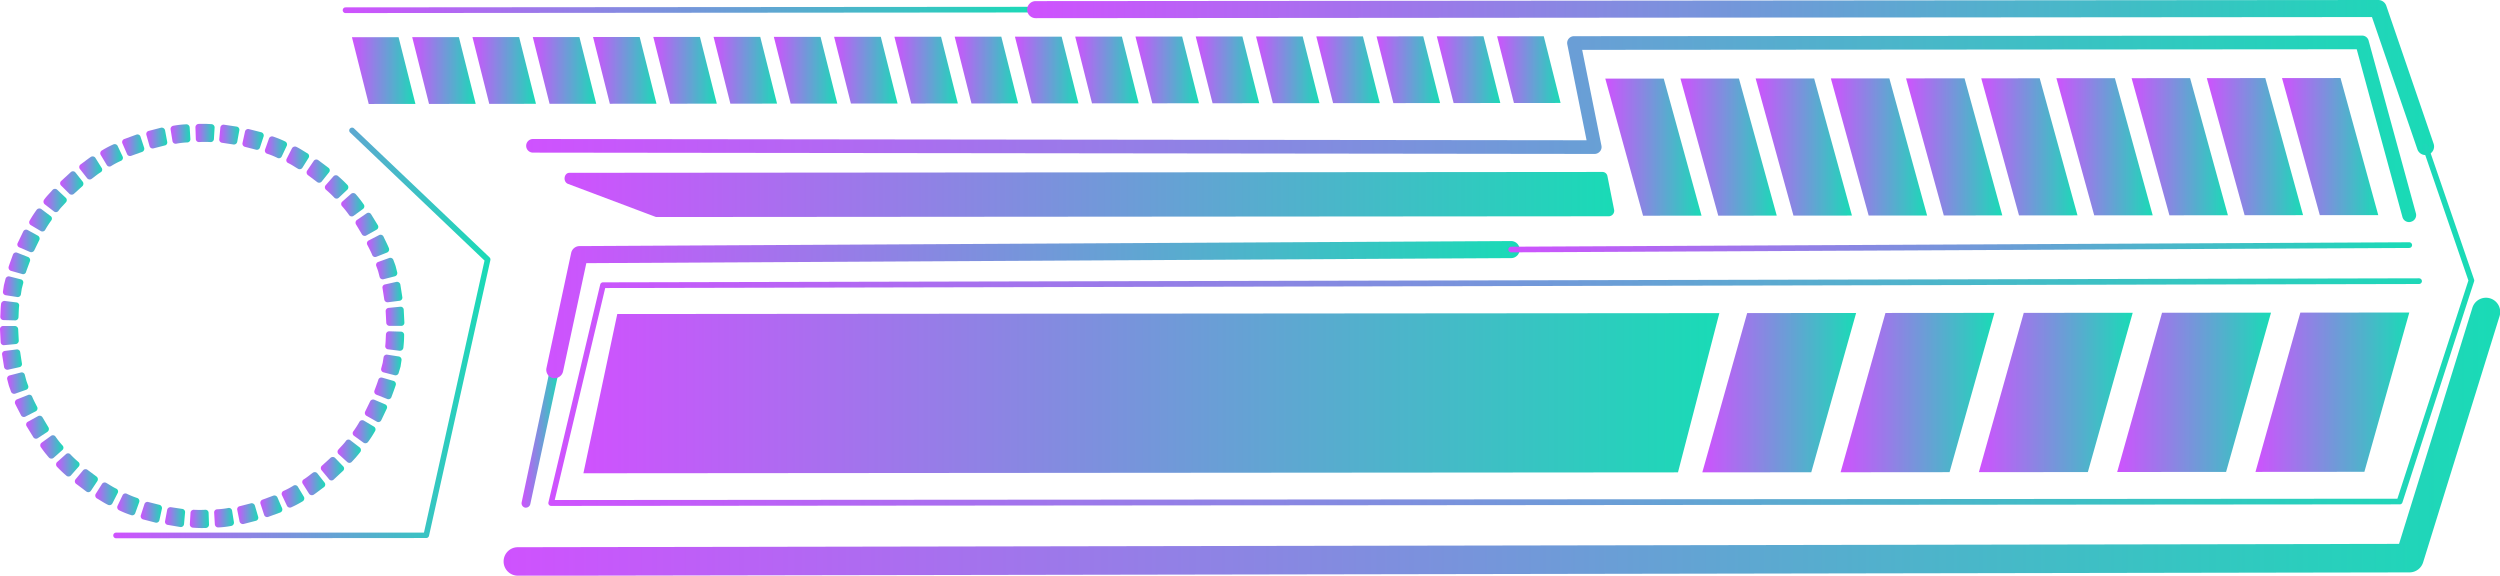 <svg xmlns="http://www.w3.org/2000/svg" xmlns:xlink="http://www.w3.org/1999/xlink" viewBox="0 0 495.33 114.06"><defs><style>.cls-1{mask:url(#mask);filter:url(#luminosity-noclip-2);}.cls-2{mix-blend-mode:multiply;fill:url(#Безымянный_градиент_50);}.cls-3{fill:url(#New_Gradient_Swatch_1);}.cls-4{fill:url(#New_Gradient_Swatch_1-2);}.cls-5{fill:url(#New_Gradient_Swatch_1-3);}.cls-6{fill:url(#New_Gradient_Swatch_1-4);}.cls-7{fill:url(#New_Gradient_Swatch_1-5);}.cls-8{fill:url(#New_Gradient_Swatch_1-6);}.cls-9{fill:url(#New_Gradient_Swatch_1-7);}.cls-10{fill:url(#New_Gradient_Swatch_1-8);}.cls-11{fill:url(#New_Gradient_Swatch_1-9);}.cls-12{fill:url(#New_Gradient_Swatch_1-10);}.cls-13{fill:url(#New_Gradient_Swatch_1-11);}.cls-14{fill:url(#New_Gradient_Swatch_1-12);}.cls-15{fill:url(#New_Gradient_Swatch_1-13);}.cls-16{fill:url(#New_Gradient_Swatch_1-14);}.cls-17{fill:url(#New_Gradient_Swatch_1-15);}.cls-18{fill:url(#New_Gradient_Swatch_1-16);}.cls-19{fill:url(#New_Gradient_Swatch_1-17);}.cls-20{fill:url(#New_Gradient_Swatch_1-18);}.cls-21{fill:url(#New_Gradient_Swatch_1-19);}.cls-22{fill:url(#New_Gradient_Swatch_1-20);}.cls-23{fill:url(#New_Gradient_Swatch_1-21);}.cls-24{fill:url(#New_Gradient_Swatch_1-22);}.cls-25{fill:url(#New_Gradient_Swatch_1-23);}.cls-26{fill:url(#New_Gradient_Swatch_1-24);}.cls-27{fill:url(#New_Gradient_Swatch_1-25);}.cls-28{fill:url(#New_Gradient_Swatch_1-26);}.cls-29{fill:url(#New_Gradient_Swatch_1-27);}.cls-30{fill:url(#New_Gradient_Swatch_1-28);}.cls-31{fill:url(#New_Gradient_Swatch_1-29);}.cls-32{fill:url(#New_Gradient_Swatch_1-30);}.cls-33{fill:url(#New_Gradient_Swatch_1-31);}.cls-34{fill:url(#New_Gradient_Swatch_1-32);}.cls-35{fill:url(#New_Gradient_Swatch_1-33);}.cls-36{fill:url(#New_Gradient_Swatch_1-34);}.cls-37{fill:url(#New_Gradient_Swatch_1-35);}.cls-38{fill:url(#New_Gradient_Swatch_1-36);}.cls-39{fill:url(#New_Gradient_Swatch_1-37);}.cls-40{fill:url(#New_Gradient_Swatch_1-38);}.cls-41{fill:url(#New_Gradient_Swatch_1-39);}.cls-42{fill:url(#New_Gradient_Swatch_1-40);}.cls-43{fill:url(#New_Gradient_Swatch_1-41);}.cls-44{fill:url(#New_Gradient_Swatch_1-42);}.cls-45{fill:url(#New_Gradient_Swatch_1-43);}.cls-46{fill:url(#New_Gradient_Swatch_1-44);}.cls-47{fill:url(#New_Gradient_Swatch_1-45);}.cls-48{fill:url(#New_Gradient_Swatch_1-46);}.cls-49{mask:url(#mask-2);}.cls-50{fill:url(#New_Gradient_Swatch_1-47);}.cls-51{fill:url(#New_Gradient_Swatch_1-48);}.cls-52{fill:url(#New_Gradient_Swatch_1-49);}.cls-53{fill:url(#New_Gradient_Swatch_1-50);}.cls-54{fill:url(#New_Gradient_Swatch_1-51);}.cls-55{fill:url(#New_Gradient_Swatch_1-52);}.cls-56{fill:url(#New_Gradient_Swatch_1-53);}.cls-57{fill:url(#New_Gradient_Swatch_1-54);}.cls-58{fill:url(#New_Gradient_Swatch_1-55);}.cls-59{fill:url(#New_Gradient_Swatch_1-56);}.cls-60{fill:url(#New_Gradient_Swatch_1-57);}.cls-61{fill:url(#New_Gradient_Swatch_1-58);}.cls-62{fill:url(#New_Gradient_Swatch_1-59);}.cls-63{fill:url(#New_Gradient_Swatch_1-60);}.cls-64{fill:url(#New_Gradient_Swatch_1-61);}.cls-65{fill:url(#New_Gradient_Swatch_1-62);}.cls-66{fill:url(#New_Gradient_Swatch_1-63);}.cls-67{fill:url(#New_Gradient_Swatch_1-64);}.cls-68{fill:url(#New_Gradient_Swatch_1-65);}.cls-69{fill:url(#New_Gradient_Swatch_1-66);}.cls-70{fill:url(#New_Gradient_Swatch_1-67);}.cls-71{fill:url(#New_Gradient_Swatch_1-68);}.cls-72{fill:url(#New_Gradient_Swatch_1-69);}.cls-73{fill:url(#New_Gradient_Swatch_1-70);}.cls-74{fill:url(#New_Gradient_Swatch_1-71);}.cls-75{fill:url(#New_Gradient_Swatch_1-72);}.cls-76{fill:url(#New_Gradient_Swatch_1-73);}.cls-77{fill:url(#New_Gradient_Swatch_1-74);}.cls-78{fill:url(#New_Gradient_Swatch_1-75);}.cls-79{fill:url(#New_Gradient_Swatch_1-76);}.cls-80{fill:url(#New_Gradient_Swatch_1-77);}.cls-81{fill:url(#New_Gradient_Swatch_1-78);}.cls-82{fill:url(#New_Gradient_Swatch_1-79);}.cls-83{fill:url(#New_Gradient_Swatch_1-80);}.cls-84{fill:url(#New_Gradient_Swatch_1-81);}.cls-85{fill:url(#New_Gradient_Swatch_1-82);}.cls-86{fill:url(#New_Gradient_Swatch_1-83);}.cls-87{fill:url(#New_Gradient_Swatch_1-84);}.cls-88{fill:url(#New_Gradient_Swatch_1-85);}.cls-89{fill:url(#New_Gradient_Swatch_1-86);}.cls-90{fill:url(#New_Gradient_Swatch_1-87);}.cls-91{fill:url(#New_Gradient_Swatch_1-88);}.cls-92{fill:url(#New_Gradient_Swatch_1-89);}.cls-93{fill:url(#New_Gradient_Swatch_1-90);}.cls-94{fill:url(#New_Gradient_Swatch_1-91);}.cls-95{fill:url(#New_Gradient_Swatch_1-92);}.cls-96{fill:url(#New_Gradient_Swatch_1-93);}.cls-97{fill:url(#New_Gradient_Swatch_1-94);}.cls-98{fill:url(#New_Gradient_Swatch_1-95);}.cls-99{fill:url(#New_Gradient_Swatch_1-96);}.cls-100{fill:url(#New_Gradient_Swatch_1-97);}.cls-101{filter:url(#luminosity-noclip);}</style><filter id="luminosity-noclip" x="8.61" y="-8236.2" width="62.9" height="32766" filterUnits="userSpaceOnUse" color-interpolation-filters="sRGB"><feFlood flood-color="#fff" result="bg"/><feBlend in="SourceGraphic" in2="bg"/></filter><mask id="mask" x="8.61" y="-8236.2" width="62.9" height="32766" maskUnits="userSpaceOnUse"><g class="cls-101"/></mask><radialGradient id="Безымянный_градиент_50" cx="42" cy="63.66" r="31.45" gradientTransform="translate(29.38 -10.95) rotate(25.36)" gradientUnits="userSpaceOnUse"><stop offset="0" stop-color="#fff"/><stop offset="0.12" stop-color="#f2f2f2"/><stop offset="0.34" stop-color="#d1d1d1"/><stop offset="0.63" stop-color="#9b9b9b"/><stop offset="0.98" stop-color="#515151"/><stop offset="1" stop-color="#4d4d4d"/></radialGradient><linearGradient id="New_Gradient_Swatch_1" x1="115.59" y1="77.91" x2="340.66" y2="77.91" gradientUnits="userSpaceOnUse"><stop offset="0" stop-color="#cf52fe"/><stop offset="1" stop-color="#19dbb6"/></linearGradient><linearGradient id="New_Gradient_Swatch_1-2" x1="103.34" y1="86.45" x2="110.82" y2="86.45" xlink:href="#New_Gradient_Swatch_1"/><linearGradient id="New_Gradient_Swatch_1-3" x1="108.23" y1="61.34" x2="301.1" y2="61.34" xlink:href="#New_Gradient_Swatch_1"/><linearGradient id="New_Gradient_Swatch_1-4" x1="298.85" y1="48.98" x2="477.91" y2="48.98" xlink:href="#New_Gradient_Swatch_1"/><linearGradient id="New_Gradient_Swatch_1-5" x1="67.84" y1="1.97" x2="205.82" y2="1.97" xlink:href="#New_Gradient_Swatch_1"/><linearGradient id="New_Gradient_Swatch_1-6" x1="203.51" y1="15.36" x2="482.25" y2="15.36" xlink:href="#New_Gradient_Swatch_1"/><linearGradient id="New_Gradient_Swatch_1-7" x1="108.64" y1="64.35" x2="490.23" y2="64.35" xlink:href="#New_Gradient_Swatch_1"/><linearGradient id="New_Gradient_Swatch_1-8" x1="446.88" y1="77.71" x2="477.36" y2="77.71" xlink:href="#New_Gradient_Swatch_1"/><linearGradient id="New_Gradient_Swatch_1-9" x1="419.48" y1="77.73" x2="449.96" y2="77.73" xlink:href="#New_Gradient_Swatch_1"/><linearGradient id="New_Gradient_Swatch_1-10" x1="392.08" y1="77.76" x2="422.56" y2="77.76" xlink:href="#New_Gradient_Swatch_1"/><linearGradient id="New_Gradient_Swatch_1-11" x1="364.68" y1="77.78" x2="395.16" y2="77.78" xlink:href="#New_Gradient_Swatch_1"/><linearGradient id="New_Gradient_Swatch_1-12" x1="337.28" y1="77.8" x2="367.76" y2="77.8" xlink:href="#New_Gradient_Swatch_1"/><linearGradient id="New_Gradient_Swatch_1-13" x1="99.78" y1="86.57" x2="495.33" y2="86.57" xlink:href="#New_Gradient_Swatch_1"/><linearGradient id="New_Gradient_Swatch_1-14" x1="111.86" y1="38.54" x2="319.81" y2="38.54" xlink:href="#New_Gradient_Swatch_1"/><linearGradient id="New_Gradient_Swatch_1-15" x1="377.65" y1="29.11" x2="396.72" y2="29.11" xlink:href="#New_Gradient_Swatch_1"/><linearGradient id="New_Gradient_Swatch_1-16" x1="318.06" y1="29.15" x2="337.13" y2="29.15" xlink:href="#New_Gradient_Swatch_1"/><linearGradient id="New_Gradient_Swatch_1-17" x1="332.95" y1="29.14" x2="352.03" y2="29.14" xlink:href="#New_Gradient_Swatch_1"/><linearGradient id="New_Gradient_Swatch_1-18" x1="347.85" y1="29.13" x2="366.93" y2="29.13" xlink:href="#New_Gradient_Swatch_1"/><linearGradient id="New_Gradient_Swatch_1-19" x1="362.75" y1="29.12" x2="381.82" y2="29.12" xlink:href="#New_Gradient_Swatch_1"/><linearGradient id="New_Gradient_Swatch_1-20" x1="452.14" y1="29.04" x2="471.21" y2="29.04" xlink:href="#New_Gradient_Swatch_1"/><linearGradient id="New_Gradient_Swatch_1-21" x1="392.55" y1="29.09" x2="411.62" y2="29.09" xlink:href="#New_Gradient_Swatch_1"/><linearGradient id="New_Gradient_Swatch_1-22" x1="407.44" y1="29.08" x2="426.52" y2="29.08" xlink:href="#New_Gradient_Swatch_1"/><linearGradient id="New_Gradient_Swatch_1-23" x1="422.34" y1="29.07" x2="441.42" y2="29.07" xlink:href="#New_Gradient_Swatch_1"/><linearGradient id="New_Gradient_Swatch_1-24" x1="437.24" y1="29.06" x2="456.31" y2="29.06" xlink:href="#New_Gradient_Swatch_1"/><linearGradient id="New_Gradient_Swatch_1-25" x1="236.91" y1="13.84" x2="249.49" y2="13.84" xlink:href="#New_Gradient_Swatch_1"/><linearGradient id="New_Gradient_Swatch_1-26" x1="189.15" y1="13.88" x2="201.73" y2="13.88" xlink:href="#New_Gradient_Swatch_1"/><linearGradient id="New_Gradient_Swatch_1-27" x1="201.09" y1="13.87" x2="213.67" y2="13.87" xlink:href="#New_Gradient_Swatch_1"/><linearGradient id="New_Gradient_Swatch_1-28" x1="213.03" y1="13.86" x2="225.61" y2="13.86" xlink:href="#New_Gradient_Swatch_1"/><linearGradient id="New_Gradient_Swatch_1-29" x1="224.97" y1="13.85" x2="237.55" y2="13.85" xlink:href="#New_Gradient_Swatch_1"/><linearGradient id="New_Gradient_Swatch_1-30" x1="296.62" y1="13.79" x2="309.2" y2="13.79" xlink:href="#New_Gradient_Swatch_1"/><linearGradient id="New_Gradient_Swatch_1-31" x1="248.86" y1="13.83" x2="261.43" y2="13.83" xlink:href="#New_Gradient_Swatch_1"/><linearGradient id="New_Gradient_Swatch_1-32" x1="260.8" y1="13.82" x2="273.38" y2="13.82" xlink:href="#New_Gradient_Swatch_1"/><linearGradient id="New_Gradient_Swatch_1-33" x1="272.74" y1="13.81" x2="285.32" y2="13.81" xlink:href="#New_Gradient_Swatch_1"/><linearGradient id="New_Gradient_Swatch_1-34" x1="284.68" y1="13.8" x2="297.26" y2="13.8" xlink:href="#New_Gradient_Swatch_1"/><linearGradient id="New_Gradient_Swatch_1-35" x1="117.5" y1="13.94" x2="130.07" y2="13.94" xlink:href="#New_Gradient_Swatch_1"/><linearGradient id="New_Gradient_Swatch_1-36" x1="69.73" y1="13.98" x2="82.31" y2="13.98" xlink:href="#New_Gradient_Swatch_1"/><linearGradient id="New_Gradient_Swatch_1-37" x1="81.67" y1="13.97" x2="94.25" y2="13.97" xlink:href="#New_Gradient_Swatch_1"/><linearGradient id="New_Gradient_Swatch_1-38" x1="93.61" y1="13.96" x2="106.19" y2="13.96" xlink:href="#New_Gradient_Swatch_1"/><linearGradient id="New_Gradient_Swatch_1-39" x1="105.56" y1="13.95" x2="118.13" y2="13.95" xlink:href="#New_Gradient_Swatch_1"/><linearGradient id="New_Gradient_Swatch_1-40" x1="177.21" y1="13.89" x2="189.78" y2="13.89" xlink:href="#New_Gradient_Swatch_1"/><linearGradient id="New_Gradient_Swatch_1-41" x1="129.44" y1="13.93" x2="142.02" y2="13.93" xlink:href="#New_Gradient_Swatch_1"/><linearGradient id="New_Gradient_Swatch_1-42" x1="141.38" y1="13.92" x2="153.96" y2="13.92" xlink:href="#New_Gradient_Swatch_1"/><linearGradient id="New_Gradient_Swatch_1-43" x1="153.32" y1="13.91" x2="165.9" y2="13.91" xlink:href="#New_Gradient_Swatch_1"/><linearGradient id="New_Gradient_Swatch_1-44" x1="165.26" y1="13.9" x2="177.84" y2="13.9" xlink:href="#New_Gradient_Swatch_1"/><linearGradient id="New_Gradient_Swatch_1-45" x1="104.22" y1="25.51" x2="478.7" y2="25.51" xlink:href="#New_Gradient_Swatch_1"/><linearGradient id="New_Gradient_Swatch_1-46" x1="22.39" y1="65.97" x2="97.2" y2="65.97" xlink:href="#New_Gradient_Swatch_1"/><filter id="luminosity-noclip-2" x="8.61" y="33.11" width="62.9" height="62.9" filterUnits="userSpaceOnUse" color-interpolation-filters="sRGB"><feFlood flood-color="#fff" result="bg"/><feBlend in="SourceGraphic" in2="bg"/></filter><mask id="mask-2" x="8.61" y="33.11" width="62.9" height="62.9" maskUnits="userSpaceOnUse"><g class="cls-1"><circle class="cls-2" cx="40.06" cy="64.56" r="31.45" transform="translate(-23.83 23.43) rotate(-25.41)"/></g></mask><linearGradient id="New_Gradient_Swatch_1-47" x1="8.61" y1="64.56" x2="71.52" y2="64.56" gradientTransform="translate(31.58 -10.95) rotate(25.41)" xlink:href="#New_Gradient_Swatch_1"/><linearGradient id="New_Gradient_Swatch_1-48" x1="76.33" y1="67.57" x2="80.07" y2="67.57" xlink:href="#New_Gradient_Swatch_1"/><linearGradient id="New_Gradient_Swatch_1-49" x1="69.83" y1="85.54" x2="74.36" y2="85.54" xlink:href="#New_Gradient_Swatch_1"/><linearGradient id="New_Gradient_Swatch_1-50" x1="72.28" y1="81.39" x2="76.68" y2="81.39" xlink:href="#New_Gradient_Swatch_1"/><linearGradient id="New_Gradient_Swatch_1-51" x1="74.16" y1="76.95" x2="78.43" y2="76.95" xlink:href="#New_Gradient_Swatch_1"/><linearGradient id="New_Gradient_Swatch_1-52" x1="75.51" y1="72.32" x2="79.55" y2="72.32" xlink:href="#New_Gradient_Swatch_1"/><linearGradient id="New_Gradient_Swatch_1-53" x1="66.9" y1="89.4" x2="71.51" y2="89.4" xlink:href="#New_Gradient_Swatch_1"/><linearGradient id="New_Gradient_Swatch_1-54" x1="51.53" y1="100.35" x2="55.89" y2="100.35" xlink:href="#New_Gradient_Swatch_1"/><linearGradient id="New_Gradient_Swatch_1-55" x1="55.82" y1="98.35" x2="60.32" y2="98.35" xlink:href="#New_Gradient_Swatch_1"/><linearGradient id="New_Gradient_Swatch_1-56" x1="59.86" y1="95.85" x2="64.44" y2="95.85" xlink:href="#New_Gradient_Swatch_1"/><linearGradient id="New_Gradient_Swatch_1-57" x1="63.59" y1="92.87" x2="68.21" y2="92.87" xlink:href="#New_Gradient_Swatch_1"/><linearGradient id="New_Gradient_Swatch_1-58" x1="47.01" y1="101.77" x2="51.18" y2="101.77" xlink:href="#New_Gradient_Swatch_1"/><linearGradient id="New_Gradient_Swatch_1-59" x1="27.87" y1="101.5" x2="32.09" y2="101.5" xlink:href="#New_Gradient_Swatch_1"/><linearGradient id="New_Gradient_Swatch_1-60" x1="32.69" y1="102.45" x2="36.68" y2="102.45" xlink:href="#New_Gradient_Swatch_1"/><linearGradient id="New_Gradient_Swatch_1-61" x1="37.61" y1="102.81" x2="41.41" y2="102.81" xlink:href="#New_Gradient_Swatch_1"/><linearGradient id="New_Gradient_Swatch_1-62" x1="42.4" y1="102.57" x2="46.34" y2="102.57" xlink:href="#New_Gradient_Swatch_1"/><linearGradient id="New_Gradient_Swatch_1-63" x1="23.22" y1="99.93" x2="27.62" y2="99.93" xlink:href="#New_Gradient_Swatch_1"/><linearGradient id="New_Gradient_Swatch_1-64" x1="7.94" y1="88.57" x2="12.53" y2="88.57" xlink:href="#New_Gradient_Swatch_1"/><linearGradient id="New_Gradient_Swatch_1-65" x1="11.15" y1="92.1" x2="15.78" y2="92.1" xlink:href="#New_Gradient_Swatch_1"/><linearGradient id="New_Gradient_Swatch_1-66" x1="14.79" y1="95.23" x2="19.39" y2="95.23" xlink:href="#New_Gradient_Swatch_1"/><linearGradient id="New_Gradient_Swatch_1-67" x1="18.85" y1="97.84" x2="23.37" y2="97.84" xlink:href="#New_Gradient_Swatch_1"/><linearGradient id="New_Gradient_Swatch_1-68" x1="5.18" y1="84.65" x2="9.68" y2="84.65" xlink:href="#New_Gradient_Swatch_1"/><linearGradient id="New_Gradient_Swatch_1-69" x1="0" y1="66.49" x2="3.72" y2="66.49" xlink:href="#New_Gradient_Swatch_1"/><linearGradient id="New_Gradient_Swatch_1-70" x1="0.41" y1="71.26" x2="4.36" y2="71.26" xlink:href="#New_Gradient_Swatch_1"/><linearGradient id="New_Gradient_Swatch_1-71" x1="1.41" y1="75.92" x2="5.62" y2="75.92" xlink:href="#New_Gradient_Swatch_1"/><linearGradient id="New_Gradient_Swatch_1-72" x1="3" y1="80.4" x2="7.4" y2="80.4" xlink:href="#New_Gradient_Swatch_1"/><linearGradient id="New_Gradient_Swatch_1-73" x1="0.06" y1="61.55" x2="3.8" y2="61.55" xlink:href="#New_Gradient_Swatch_1"/><linearGradient id="New_Gradient_Swatch_1-74" x1="5.77" y1="43.58" x2="10.3" y2="43.58" xlink:href="#New_Gradient_Swatch_1"/><linearGradient id="New_Gradient_Swatch_1-75" x1="3.45" y1="47.73" x2="7.85" y2="47.73" xlink:href="#New_Gradient_Swatch_1"/><linearGradient id="New_Gradient_Swatch_1-76" x1="1.7" y1="52.17" x2="5.97" y2="52.17" xlink:href="#New_Gradient_Swatch_1"/><linearGradient id="New_Gradient_Swatch_1-77" x1="0.58" y1="56.8" x2="4.62" y2="56.8" xlink:href="#New_Gradient_Swatch_1"/><linearGradient id="New_Gradient_Swatch_1-78" x1="8.62" y1="39.72" x2="13.23" y2="39.72" xlink:href="#New_Gradient_Swatch_1"/><linearGradient id="New_Gradient_Swatch_1-79" x1="24.24" y1="28.77" x2="28.6" y2="28.77" xlink:href="#New_Gradient_Swatch_1"/><linearGradient id="New_Gradient_Swatch_1-80" x1="19.81" y1="30.77" x2="24.31" y2="30.77" xlink:href="#New_Gradient_Swatch_1"/><linearGradient id="New_Gradient_Swatch_1-81" x1="15.69" y1="33.28" x2="20.27" y2="33.28" xlink:href="#New_Gradient_Swatch_1"/><linearGradient id="New_Gradient_Swatch_1-82" x1="11.92" y1="36.26" x2="16.54" y2="36.26" xlink:href="#New_Gradient_Swatch_1"/><linearGradient id="New_Gradient_Swatch_1-83" x1="28.95" y1="27.36" x2="33.11" y2="27.36" xlink:href="#New_Gradient_Swatch_1"/><linearGradient id="New_Gradient_Swatch_1-84" x1="48.04" y1="27.62" x2="52.25" y2="27.62" xlink:href="#New_Gradient_Swatch_1"/><linearGradient id="New_Gradient_Swatch_1-85" x1="43.45" y1="26.67" x2="47.44" y2="26.67" xlink:href="#New_Gradient_Swatch_1"/><linearGradient id="New_Gradient_Swatch_1-86" x1="38.72" y1="26.31" x2="42.52" y2="26.31" xlink:href="#New_Gradient_Swatch_1"/><linearGradient id="New_Gradient_Swatch_1-87" x1="33.79" y1="26.56" x2="37.72" y2="26.56" xlink:href="#New_Gradient_Swatch_1"/><linearGradient id="New_Gradient_Swatch_1-88" x1="52.51" y1="29.19" x2="56.9" y2="29.19" xlink:href="#New_Gradient_Swatch_1"/><linearGradient id="New_Gradient_Swatch_1-89" x1="67.6" y1="40.56" x2="72.19" y2="40.56" xlink:href="#New_Gradient_Swatch_1"/><linearGradient id="New_Gradient_Swatch_1-90" x1="64.35" y1="37.02" x2="68.98" y2="37.02" xlink:href="#New_Gradient_Swatch_1"/><linearGradient id="New_Gradient_Swatch_1-91" x1="60.74" y1="33.89" x2="65.34" y2="33.89" xlink:href="#New_Gradient_Swatch_1"/><linearGradient id="New_Gradient_Swatch_1-92" x1="56.75" y1="31.29" x2="61.28" y2="31.29" xlink:href="#New_Gradient_Swatch_1"/><linearGradient id="New_Gradient_Swatch_1-93" x1="70.44" y1="44.48" x2="74.95" y2="44.48" xlink:href="#New_Gradient_Swatch_1"/><linearGradient id="New_Gradient_Swatch_1-94" x1="76.41" y1="62.63" x2="80.13" y2="62.63" xlink:href="#New_Gradient_Swatch_1"/><linearGradient id="New_Gradient_Swatch_1-95" x1="75.77" y1="57.86" x2="79.72" y2="57.86" xlink:href="#New_Gradient_Swatch_1"/><linearGradient id="New_Gradient_Swatch_1-96" x1="74.51" y1="53.21" x2="78.71" y2="53.21" xlink:href="#New_Gradient_Swatch_1"/><linearGradient id="New_Gradient_Swatch_1-97" x1="72.73" y1="48.72" x2="77.13" y2="48.72" xlink:href="#New_Gradient_Swatch_1"/></defs><title>loading_01_purple_green</title><g id="Layer_2" data-name="Layer 2"><g id="Layer_1-2" data-name="Layer 1"><polygon class="cls-3" points="115.59 93.77 332.46 93.59 340.66 62.04 122.3 62.22 115.59 93.77"/><path class="cls-4" d="M104.24,100.58l-.19,0a.89.89,0,0,1-.69-1.07L109,73a.9.9,0,1,1,1.76.38l-5.68,26.45A.9.9,0,0,1,104.24,100.58Z"/><path class="cls-5" d="M109.92,74.92a1.45,1.45,0,0,1-.35,0,1.68,1.68,0,0,1-1.3-2l4.9-22.82a1.7,1.7,0,0,1,1.65-1.34l184.58-1h0a1.69,1.69,0,0,1,0,3.38l-183.23,1-4.62,21.5A1.69,1.69,0,0,1,109.92,74.92Z"/><path class="cls-6" d="M299.41,50a.56.56,0,0,1,0-1.12L477.34,48h0a.57.57,0,0,1,.57.56.57.57,0,0,1-.56.57L299.41,50Z"/><path class="cls-7" d="M205.25,2.47,68.4,2.59a.57.57,0,0,1,0-1.13l136.85-.11a.56.56,0,1,1,0,1.12Z"/><path class="cls-8" d="M480.56,30.72a1.69,1.69,0,0,1-1.6-1.14l-9-26.2L205.2,3.6a1.69,1.69,0,1,1,0-3.38l266-.22a1.7,1.7,0,0,1,1.6,1.14l9.38,27.34a1.7,1.7,0,0,1-1.05,2.15A1.81,1.81,0,0,1,480.56,30.72Z"/><path class="cls-9" d="M475.41,99.93l-366.2.31a.56.56,0,0,1-.45-.22.58.58,0,0,1-.1-.48l10.26-43.16a.57.57,0,0,1,.55-.44l359.82-.8h0a.57.57,0,0,1,.57.56.58.58,0,0,1-.57.57l-359.38.8-10,42L475,98.81l14.07-43.23L480,29.21a.56.56,0,0,1,.35-.71.55.55,0,0,1,.72.35L490.2,55.4a.53.53,0,0,1,0,.35L476,99.54A.56.56,0,0,1,475.41,99.93Z"/><polygon class="cls-10" points="446.88 93.5 468.46 93.48 477.36 61.92 455.77 61.94 446.88 93.5"/><polygon class="cls-11" points="419.48 93.52 441.06 93.5 449.96 61.95 428.37 61.96 419.48 93.52"/><polygon class="cls-12" points="392.08 93.55 413.67 93.53 422.56 61.97 400.97 61.99 392.08 93.55"/><polygon class="cls-13" points="364.68 93.57 386.27 93.55 395.16 61.99 373.57 62.01 364.68 93.57"/><polygon class="cls-14" points="337.28 93.59 358.87 93.57 367.76 62.01 346.17 62.03 337.28 93.59"/><path class="cls-15" d="M102.6,114.06a2.82,2.82,0,0,1,0-5.64l372.73-.66,14.5-46.69a2.82,2.82,0,1,1,5.38,1.68l-15.11,48.66a2.83,2.83,0,0,1-2.69,2l-374.8.67Z"/><path class="cls-16" d="M112.83,34.24l204.71-.17a1,1,0,0,1,.95.87l1.3,6.53a1.1,1.1,0,0,1-1,1.38L130.12,43a.8.8,0,0,1-.3-.06l-17.29-6.51C111.48,36,111.73,34.24,112.83,34.24Z"/><polygon class="cls-17" points="385.13 42.69 396.72 42.68 389.24 15.52 377.65 15.53 385.13 42.69"/><polygon class="cls-18" points="325.54 42.74 337.13 42.73 329.64 15.57 318.06 15.58 325.54 42.74"/><polygon class="cls-19" points="340.44 42.73 352.03 42.72 344.54 15.56 332.95 15.56 340.44 42.73"/><polygon class="cls-20" points="355.34 42.72 366.93 42.71 359.44 15.54 347.85 15.55 355.34 42.72"/><polygon class="cls-21" points="370.24 42.7 381.82 42.7 374.34 15.53 362.75 15.54 370.24 42.7"/><polygon class="cls-22" points="459.63 42.63 471.21 42.62 463.73 15.46 452.14 15.47 459.63 42.63"/><polygon class="cls-23" points="400.03 42.68 411.62 42.67 404.13 15.51 392.55 15.52 400.03 42.68"/><polygon class="cls-24" points="414.93 42.67 426.52 42.66 419.03 15.49 407.44 15.5 414.93 42.67"/><polygon class="cls-25" points="429.83 42.66 441.42 42.65 433.93 15.48 422.34 15.49 429.83 42.66"/><polygon class="cls-26" points="444.73 42.64 456.31 42.63 448.83 15.47 437.24 15.48 444.73 42.64"/><polygon class="cls-27" points="240.25 20.46 249.49 20.45 246.16 7.23 236.91 7.23 240.25 20.46"/><polygon class="cls-28" points="192.48 20.5 201.72 20.49 198.39 7.27 189.15 7.27 192.48 20.5"/><polygon class="cls-29" points="204.42 20.49 213.67 20.48 210.34 7.26 201.09 7.26 204.42 20.49"/><polygon class="cls-30" points="216.36 20.48 225.61 20.47 222.28 7.25 213.03 7.25 216.36 20.48"/><polygon class="cls-31" points="228.31 20.47 237.55 20.46 234.22 7.24 224.97 7.24 228.31 20.47"/><polygon class="cls-32" points="299.96 20.41 309.2 20.4 305.87 7.18 296.62 7.18 299.96 20.41"/><polygon class="cls-33" points="252.19 20.45 261.43 20.44 258.1 7.22 248.86 7.22 252.19 20.45"/><polygon class="cls-34" points="264.13 20.44 273.38 20.43 270.04 7.21 260.8 7.21 264.13 20.44"/><polygon class="cls-35" points="276.07 20.43 285.32 20.42 281.99 7.2 272.74 7.21 276.07 20.43"/><polygon class="cls-36" points="288.01 20.42 297.26 20.41 293.93 7.19 284.68 7.2 288.01 20.42"/><polygon class="cls-37" points="120.83 20.56 130.07 20.55 126.74 7.33 117.5 7.33 120.83 20.56"/><polygon class="cls-38" points="73.06 20.6 82.31 20.59 78.97 7.37 69.73 7.37 73.06 20.6"/><polygon class="cls-39" points="85 20.59 94.25 20.58 90.92 7.36 81.67 7.36 85 20.59"/><polygon class="cls-40" points="96.94 20.58 106.19 20.57 102.86 7.35 93.61 7.35 96.94 20.58"/><polygon class="cls-41" points="108.89 20.57 118.13 20.56 114.8 7.34 105.56 7.34 108.89 20.57"/><polygon class="cls-42" points="180.54 20.51 189.78 20.5 186.45 7.28 177.21 7.28 180.54 20.51"/><polygon class="cls-43" points="132.77 20.55 142.02 20.54 138.68 7.32 129.44 7.32 132.77 20.55"/><polygon class="cls-44" points="144.71 20.54 153.96 20.53 150.63 7.31 141.38 7.31 144.71 20.54"/><polygon class="cls-45" points="156.66 20.53 165.9 20.52 162.57 7.3 153.32 7.3 156.66 20.53"/><polygon class="cls-46" points="168.6 20.52 177.84 20.51 174.51 7.29 165.26 7.29 168.6 20.52"/><path class="cls-47" d="M477.34,44A1.35,1.35,0,0,1,476,43L466.94,9.76l-153.46.12,3.82,19A1.33,1.33,0,0,1,317,30a1.42,1.42,0,0,1-1,.5l-210.4-.26a1.35,1.35,0,1,1,0-2.7h0l208.75.25-3.82-19a1.35,1.35,0,0,1,1.33-1.62L468,7.05a1.34,1.34,0,0,1,1.3,1l9.37,34.22a1.36,1.36,0,0,1-.95,1.66A1.12,1.12,0,0,1,477.34,44Z"/><path class="cls-48" d="M84.4,106.6,23,106.65a.56.56,0,1,1,0-1.12l61,0L96,51.63,69.36,26.25a.56.56,0,0,1,0-.8.56.56,0,0,1,.79,0L97,51a.59.59,0,0,1,.16.54L85,106.16A.57.57,0,0,1,84.4,106.6Z"/><g class="cls-49"><circle class="cls-50" cx="40.06" cy="64.56" r="31.45" transform="translate(-23.83 23.43) rotate(-25.41)"/></g><path class="cls-51" d="M76.33,68.52c.09-.76.09-1.52.14-2.28a.65.65,0,0,1,.66-.6l2.34.07a.64.64,0,0,1,.6.69c0,.84-.06,1.68-.15,2.51a.69.69,0,0,1-.73.59l-2.32-.29A.62.62,0,0,1,76.33,68.52Z"/><path class="cls-52" d="M70,85.47a20.19,20.19,0,0,0,1.23-1.92.65.65,0,0,1,.87-.21l2,1.19a.65.65,0,0,1,.2.9,21.08,21.08,0,0,1-1.36,2.11.67.67,0,0,1-.92.17l-1.89-1.37A.62.62,0,0,1,70,85.47Z"/><path class="cls-53" d="M72.34,81.57l1-2.06a.66.66,0,0,1,.85-.3l2.15.92a.62.62,0,0,1,.28.86l-1.08,2.27a.63.63,0,0,1-.87.29l-2-1.13A.66.66,0,0,1,72.34,81.57Z"/><path class="cls-54" d="M74.19,77.39c.26-.71.54-1.42.77-2.15a.62.62,0,0,1,.76-.42l2.25.65a.67.67,0,0,1,.44.83c-.26.79-.56,1.57-.85,2.36a.63.63,0,0,1-.82.4l-2.17-.86A.65.65,0,0,1,74.19,77.39Z"/><path class="cls-55" d="M75.53,73l.29-1.1L76,70.79a.63.63,0,0,1,.72-.52l2.31.36a.66.66,0,0,1,.52.77l-.19,1.24L79,73.85a.65.65,0,0,1-.78.5L76,73.78A.63.63,0,0,1,75.53,73Z"/><path class="cls-56" d="M67.06,89.06c.49-.58,1.06-1.1,1.5-1.73a.6.6,0,0,1,.86-.1l1.86,1.43a.67.67,0,0,1,.09.92,24.66,24.66,0,0,1-1.65,1.9.63.63,0,0,1-.91.07L67.1,90A.64.64,0,0,1,67.06,89.06Z"/><path class="cls-57" d="M52,99l2.14-.79a.66.66,0,0,1,.82.33l.93,2.15a.64.64,0,0,1-.36.85l-2.36.86a.62.62,0,0,1-.83-.36l-.73-2.23A.66.66,0,0,1,52,99Z"/><path class="cls-58" d="M56.16,97.27a14.92,14.92,0,0,0,2-1.06.63.63,0,0,1,.85.22l1.2,2a.67.67,0,0,1-.25.9,20.41,20.41,0,0,1-2.22,1.17.65.65,0,0,1-.88-.28l-1-2.12A.64.64,0,0,1,56.16,97.27Z"/><path class="cls-59" d="M60.14,95c.66-.39,1.23-.9,1.85-1.34a.66.66,0,0,1,.89.13l1.44,1.84a.65.65,0,0,1-.16.91c-.68.48-1.31,1-2,1.47a.68.68,0,0,1-.92-.18l-1.26-2A.61.61,0,0,1,60.14,95Z"/><path class="cls-60" d="M63.79,92.26l1.69-1.54a.66.66,0,0,1,.9,0L68,92.4a.61.61,0,0,1-.05.9L66.13,95a.62.62,0,0,1-.9,0l-1.49-1.8A.66.66,0,0,1,63.79,92.26Z"/><path class="cls-61" d="M47.52,100.29l2.21-.57a.66.66,0,0,1,.77.45l.66,2.25a.63.63,0,0,1-.48.77l-2.43.63a.68.68,0,0,1-.79-.51L47,101A.61.61,0,0,1,47.52,100.29Z"/><path class="cls-62" d="M29.4,99.47l2.22.56a.67.67,0,0,1,.46.77l-.5,2.29a.64.64,0,0,1-.8.45l-2.43-.63a.65.65,0,0,1-.45-.81l.72-2.23A.62.62,0,0,1,29.4,99.47Z"/><path class="cls-63" d="M33.86,100.49l2.26.34a.64.64,0,0,1,.55.69l-.21,2.33a.64.64,0,0,1-.73.57L33.25,104a.62.62,0,0,1-.55-.72l.43-2.3A.67.67,0,0,1,33.86,100.49Z"/><path class="cls-64" d="M38.41,101a19.28,19.28,0,0,0,2.28,0,.62.62,0,0,1,.64.6l.08,2.34a.67.67,0,0,1-.66.67,20.87,20.87,0,0,1-2.5-.06.65.65,0,0,1-.64-.66l.14-2.34A.64.64,0,0,1,38.41,101Z"/><path class="cls-65" d="M43,100.91a15.63,15.63,0,0,0,2.27-.27.64.64,0,0,1,.71.53l.37,2.31a.66.66,0,0,1-.57.73,17.43,17.43,0,0,1-2.49.29.66.66,0,0,1-.72-.6l-.14-2.33A.61.61,0,0,1,43,100.91Z"/><path class="cls-66" d="M25.1,97.82a16.22,16.22,0,0,0,2.12.86.64.64,0,0,1,.36.81l-.79,2.2a.63.63,0,0,1-.84.36,17.45,17.45,0,0,1-2.33-.94.67.67,0,0,1-.34-.87l1-2.11A.62.62,0,0,1,25.1,97.82Z"/><path class="cls-67" d="M11,86.51a17.43,17.43,0,0,0,1.42,1.79.62.62,0,0,1-.06.87l-1.75,1.55a.67.67,0,0,1-.93-.08,22.72,22.72,0,0,1-1.56-2,.65.65,0,0,1,.11-.92l1.89-1.37A.63.63,0,0,1,11,86.51Z"/><path class="cls-68" d="M13.92,90a20.53,20.53,0,0,0,1.66,1.57.64.64,0,0,1,0,.89l-1.55,1.76a.64.64,0,0,1-.91,0,22.93,22.93,0,0,1-1.82-1.73.67.67,0,0,1,0-.93L13.05,90A.61.61,0,0,1,13.92,90Z"/><path class="cls-69" d="M17.31,93.07l1.83,1.36a.68.68,0,0,1,.14.9L18,97.26a.63.63,0,0,1-.9.12l-2-1.5a.63.63,0,0,1-.14-.9l1.5-1.8A.65.65,0,0,1,17.31,93.07Z"/><path class="cls-70" d="M21.06,95.68c.66.38,1.29.82,2,1.15a.62.62,0,0,1,.27.83l-1.06,2.08a.66.66,0,0,1-.9.27c-.75-.36-1.44-.84-2.17-1.26a.66.66,0,0,1-.24-.89l1.26-2A.64.64,0,0,1,21.06,95.68Z"/><path class="cls-71" d="M8.41,82.67l1.19,2a.68.68,0,0,1-.19.88L7.48,86.82a.63.63,0,0,1-.89-.21L5.28,84.46a.63.63,0,0,1,.2-.88l2.05-1.13A.66.66,0,0,1,8.41,82.67Z"/><path class="cls-72" d="M3.6,65.21l.12,2.28a.67.67,0,0,1-.6.68l-2.33.22a.62.62,0,0,1-.66-.61L0,65.27a.62.62,0,0,1,.6-.68H2.94A.67.67,0,0,1,3.6,65.21Z"/><path class="cls-73" d="M4,69.77,4.34,72a.62.62,0,0,1-.46.74l-2.29.51a.67.67,0,0,1-.78-.51L.42,70.28a.63.63,0,0,1,.52-.75l2.32-.29A.63.63,0,0,1,4,69.77Z"/><path class="cls-74" d="M4.91,74.24l.29,1.11c.11.36.25.72.38,1.07a.62.62,0,0,1-.38.8L3,78a.67.67,0,0,1-.83-.42c-.13-.4-.29-.79-.42-1.19L1.44,75.2a.64.64,0,0,1,.44-.81l2.27-.59A.63.63,0,0,1,4.91,74.24Z"/><path class="cls-75" d="M6.37,78.58c.29.7.65,1.37,1,2.06a.65.65,0,0,1-.29.85L5,82.56a.64.64,0,0,1-.86-.33C3.76,81.48,3.36,80.74,3,80a.68.68,0,0,1,.36-.87l2.17-.86A.61.61,0,0,1,6.37,78.58Z"/><path class="cls-76" d="M3.79,60.6c-.09.76-.08,1.53-.13,2.29a.65.65,0,0,1-.67.59L.66,63.42a.65.65,0,0,1-.6-.7c.05-.83.05-1.67.15-2.5a.68.68,0,0,1,.73-.59l2.32.29A.59.59,0,0,1,3.79,60.6Z"/><path class="cls-77" d="M10.18,43.65a20.28,20.28,0,0,0-1.24,1.92.64.64,0,0,1-.86.21l-2-1.19a.65.65,0,0,1-.19-.9,22.14,22.14,0,0,1,1.36-2.1.68.68,0,0,1,.92-.18L10,42.79A.61.61,0,0,1,10.18,43.65Z"/><path class="cls-78" d="M7.79,47.55l-1,2.06a.68.68,0,0,1-.85.31L3.8,49a.62.62,0,0,1-.29-.86L4.6,45.87a.63.63,0,0,1,.87-.3L7.52,46.7A.67.67,0,0,1,7.79,47.55Z"/><path class="cls-79" d="M5.94,51.73c-.26.72-.54,1.43-.78,2.15a.59.59,0,0,1-.75.42l-2.25-.64a.68.68,0,0,1-.44-.83c.26-.8.56-1.58.84-2.37a.64.64,0,0,1,.82-.4l2.18.86A.66.66,0,0,1,5.94,51.73Z"/><path class="cls-80" d="M4.6,56.1l-.29,1.11-.17,1.13a.63.63,0,0,1-.72.51l-2.31-.36a.65.65,0,0,1-.52-.76l.19-1.24.31-1.22a.66.66,0,0,1,.78-.5l2.27.58A.62.62,0,0,1,4.6,56.1Z"/><path class="cls-81" d="M13.07,40.07c-.49.58-1.06,1.09-1.5,1.72a.62.62,0,0,1-.87.11L8.85,40.47a.68.68,0,0,1-.09-.93c.48-.69,1.1-1.26,1.64-1.9a.65.65,0,0,1,.92-.06l1.7,1.6A.63.63,0,0,1,13.07,40.07Z"/><path class="cls-82" d="M28.18,30.09,26,30.87a.64.64,0,0,1-.82-.33l-.93-2.14a.64.64,0,0,1,.36-.85L27,26.68a.63.63,0,0,1,.83.37l.73,2.22A.67.67,0,0,1,28.18,30.09Z"/><path class="cls-83" d="M24,31.85a16.15,16.15,0,0,0-2,1.06.61.61,0,0,1-.85-.22l-1.2-2a.65.65,0,0,1,.25-.89,18.8,18.8,0,0,1,2.22-1.17.65.65,0,0,1,.88.27l1,2.12A.64.64,0,0,1,24,31.85Z"/><path class="cls-84" d="M20,34.1c-.66.39-1.23.9-1.85,1.34a.65.65,0,0,1-.89-.13l-1.44-1.84a.64.64,0,0,1,.16-.9c.68-.49,1.31-1,2-1.47a.66.66,0,0,1,.92.18l1.25,2A.6.6,0,0,1,20,34.1Z"/><path class="cls-85" d="M16.34,36.87,14.65,38.4a.67.67,0,0,1-.9,0l-1.66-1.65a.62.62,0,0,1,.05-.91L14,34.13a.63.63,0,0,1,.91,0L16.39,36A.68.68,0,0,1,16.34,36.87Z"/><path class="cls-86" d="M32.61,28.83l-2.21.57a.64.64,0,0,1-.77-.45L29,26.71a.63.63,0,0,1,.48-.78l2.43-.63a.68.68,0,0,1,.79.51l.43,2.3A.6.6,0,0,1,32.61,28.83Z"/><path class="cls-87" d="M50.73,29.66l-2.22-.57a.66.66,0,0,1-.46-.77l.5-2.28a.63.63,0,0,1,.8-.45l2.43.62a.66.66,0,0,1,.45.82l-.73,2.22A.63.63,0,0,1,50.73,29.66Z"/><path class="cls-88" d="M46.27,28.63,44,28.29a.65.65,0,0,1-.56-.68l.22-2.33a.63.63,0,0,1,.73-.57l2.48.37a.63.63,0,0,1,.55.73L47,28.11A.66.66,0,0,1,46.27,28.63Z"/><path class="cls-89" d="M41.72,28.15a19.28,19.28,0,0,0-2.28,0,.61.61,0,0,1-.64-.6l-.08-2.34a.67.67,0,0,1,.66-.66,23.18,23.18,0,0,1,2.5.05.65.65,0,0,1,.64.67l-.14,2.33A.64.64,0,0,1,41.72,28.15Z"/><path class="cls-90" d="M37.15,28.22a14.35,14.35,0,0,0-2.27.26.64.64,0,0,1-.71-.53l-.37-2.31a.65.65,0,0,1,.57-.73,19,19,0,0,1,2.49-.28.66.66,0,0,1,.72.59l.14,2.34A.62.62,0,0,1,37.15,28.22Z"/><path class="cls-91" d="M55,31.3a16.22,16.22,0,0,0-2.12-.86.64.64,0,0,1-.36-.81l.78-2.2a.65.65,0,0,1,.85-.36,19.62,19.62,0,0,1,2.33.95.66.66,0,0,1,.34.86l-1,2.12A.62.62,0,0,1,55,31.3Z"/><path class="cls-92" d="M69.17,42.62a18.91,18.91,0,0,0-1.42-1.79.63.63,0,0,1,.06-.88l1.75-1.55a.68.68,0,0,1,.93.08,22.86,22.86,0,0,1,1.56,2,.65.65,0,0,1-.11.91l-1.89,1.38A.64.64,0,0,1,69.17,42.62Z"/><path class="cls-93" d="M66.21,39.13a22.45,22.45,0,0,0-1.66-1.57.64.64,0,0,1,0-.89l1.54-1.76a.65.65,0,0,1,.92,0,24.79,24.79,0,0,1,1.82,1.73.67.67,0,0,1,0,.93l-1.71,1.61A.62.62,0,0,1,66.21,39.13Z"/><path class="cls-94" d="M62.82,36.06,61,34.69a.67.67,0,0,1-.14-.89l1.31-1.94a.63.63,0,0,1,.9-.12l2,1.5a.62.62,0,0,1,.13.9L63.71,36A.66.66,0,0,1,62.82,36.06Z"/><path class="cls-95" d="M59.06,33.45c-.66-.38-1.28-.83-2-1.16a.61.61,0,0,1-.27-.82l1.06-2.09a.68.68,0,0,1,.9-.27c.75.37,1.44.85,2.16,1.27a.63.63,0,0,1,.24.88l-1.25,2A.65.65,0,0,1,59.06,33.45Z"/><path class="cls-96" d="M71.72,46.45l-1.19-2a.67.67,0,0,1,.19-.87l1.93-1.32a.62.62,0,0,1,.89.21l1.31,2.14a.62.62,0,0,1-.21.88l-2,1.13A.65.65,0,0,1,71.72,46.45Z"/><path class="cls-97" d="M76.53,63.92l-.12-2.29A.65.65,0,0,1,77,61l2.33-.23a.62.62,0,0,1,.66.62l.13,2.5a.62.62,0,0,1-.6.68H77.19A.66.66,0,0,1,76.53,63.92Z"/><path class="cls-98" d="M76.14,59.36l-.35-2.26a.61.61,0,0,1,.46-.74l2.28-.51a.68.68,0,0,1,.79.52l.39,2.48a.62.62,0,0,1-.52.74l-2.33.3A.66.66,0,0,1,76.14,59.36Z"/><path class="cls-99" d="M75.22,54.88l-.29-1.11c-.11-.36-.25-.71-.38-1.07a.62.62,0,0,1,.38-.8l2.2-.79a.65.65,0,0,1,.82.42c.14.39.3.78.43,1.18l.31,1.22a.65.65,0,0,1-.44.81L76,55.32A.63.63,0,0,1,75.22,54.88Z"/><path class="cls-100" d="M73.76,50.55c-.29-.71-.65-1.38-1-2.07a.64.64,0,0,1,.29-.84l2.08-1.07a.64.64,0,0,1,.86.32c.35.76.75,1.5,1.06,2.27a.67.67,0,0,1-.35.87l-2.17.86A.61.61,0,0,1,73.76,50.55Z"/></g></g></svg>